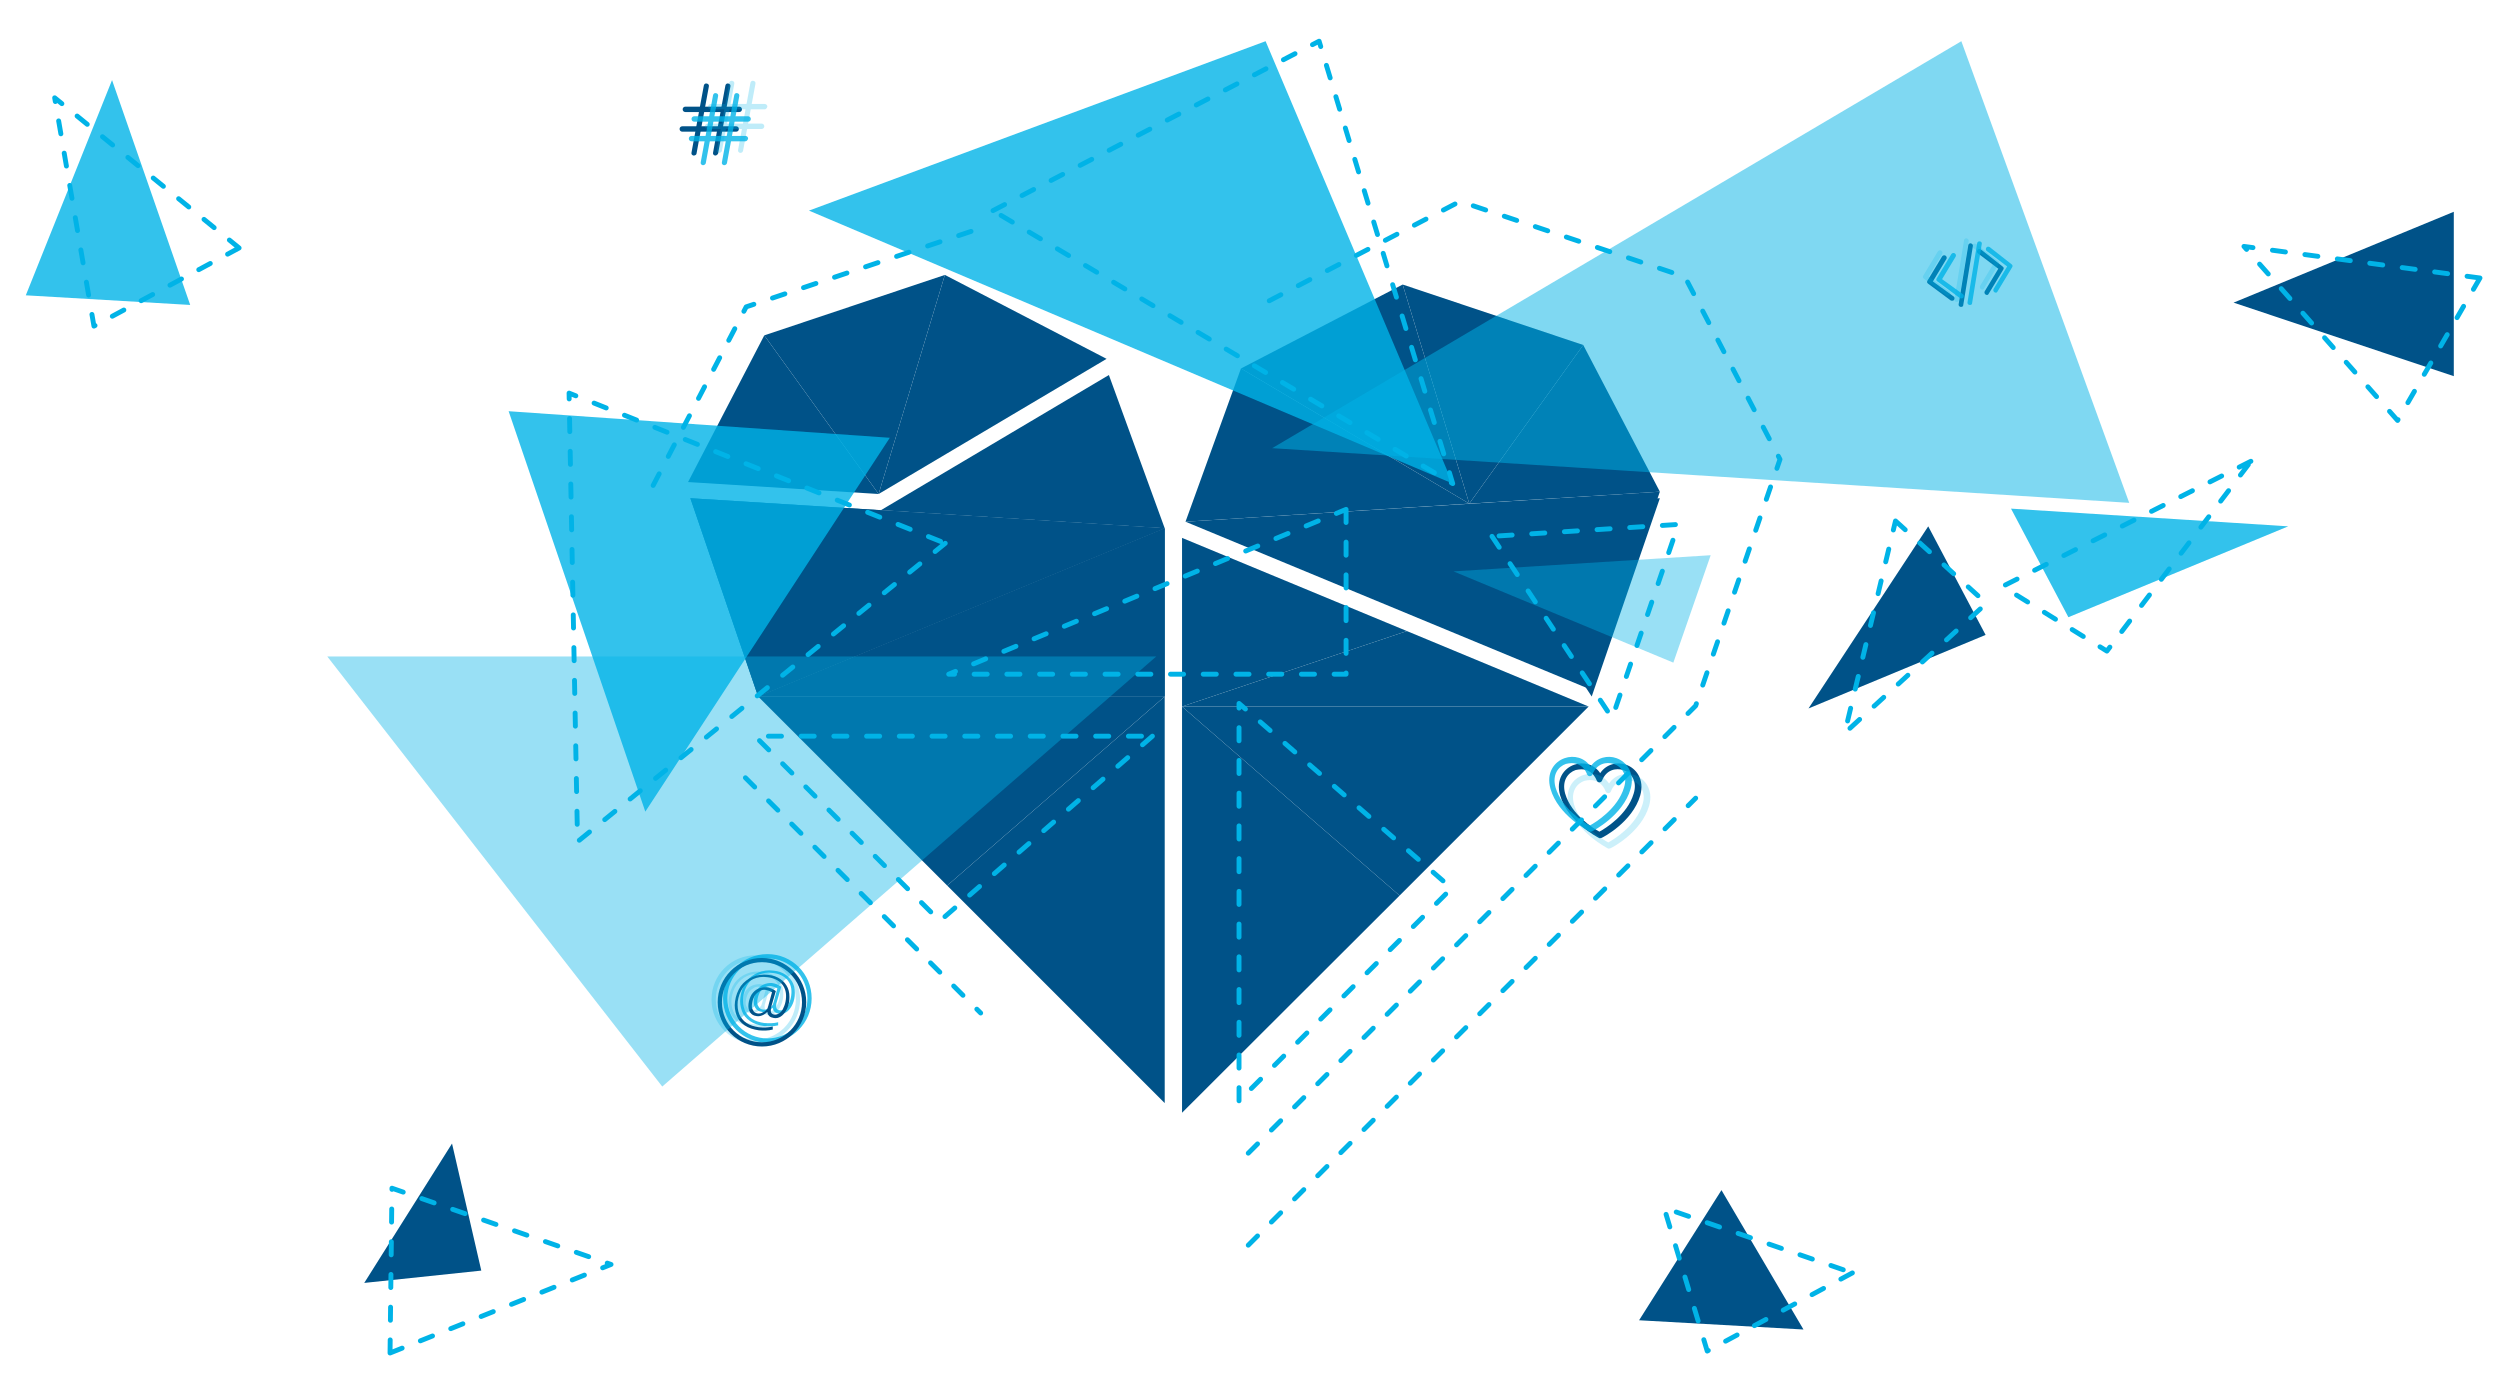 <?xml version="1.0" encoding="utf-8"?>
<!-- Generator: Adobe Illustrator 22.0.1, SVG Export Plug-In . SVG Version: 6.00 Build 0)  -->
<svg version="1.1" id="Layer_1" xmlns="http://www.w3.org/2000/svg" xmlns:xlink="http://www.w3.org/1999/xlink" x="0px" y="0px"
	 viewBox="0 0 649.3 363.1" style="enable-background:new 0 0 649.3 363.1;" xml:space="preserve">
<style type="text/css">
	.st0{fill:#005288;}
	.st1{opacity:0.8;}
	.st2{fill:#00B3E7;}
	.st3{opacity:0.2;}
	.st4{opacity:0.25;}
	.st5{opacity:0.4;fill:#00B3E7;}
	.st6{opacity:0.8;fill:#00B3E7;}
	
		.st7{fill:none;stroke:#00B3E7;stroke-width:1.275;stroke-linecap:round;stroke-linejoin:round;stroke-miterlimit:10;stroke-dasharray:3.4,5.1;}
	.st8{opacity:0.5;fill:#00B3E7;}
</style>
<g>
	<polygon class="st0" points="431.1,127.7 307.9,135.5 413.4,179.2 	"/>
	<polygon class="st0" points="322.3,95.7 381.6,130.8 307.9,135.5 	"/>
	<polygon class="st0" points="411.2,89.6 381.6,130.8 431.1,127.7 	"/>
	<polygon class="st0" points="364.3,73.9 381.6,130.8 411.2,89.6 	"/>
	<polygon class="st0" points="322.3,95.7 364.3,73.9 381.6,130.8 	"/>
	<polygon class="st0" points="381.6,132.5 413.4,180.9 431.1,129.4 	"/>
	<polygon class="st0" points="307,183.5 363.5,232.6 412.6,183.5 	"/>
	<polygon class="st0" points="307,289 307,183.5 363.5,232.6 	"/>
	<polygon class="st0" points="307,183.5 365.4,163.9 412.6,183.5 	"/>
	<polygon class="st0" points="307,139.7 307,183.5 365.4,163.9 	"/>
</g>
<g>
	<polygon class="st0" points="179.3,129.4 302.5,137.2 196.9,180.9 	"/>
	<polygon class="st0" points="288,97.4 228.8,132.5 302.5,137.2 	"/>
	<polygon class="st0" points="198.5,87.1 228.2,128.3 178.7,125.2 	"/>
	<polygon class="st0" points="245.4,71.4 228.2,128.3 198.5,87.1 	"/>
	<polygon class="st0" points="287.4,93.2 245.4,71.4 228.2,128.3 	"/>
	<polygon class="st0" points="228.8,132.5 196.9,180.9 179.3,129.4 	"/>
	<polygon class="st0" points="302.5,137.2 302.5,180.9 196.9,180.9 	"/>
	<polygon class="st0" points="302.5,180.9 246,230 196.9,180.9 	"/>
	<polygon class="st0" points="302.5,286.5 302.5,180.9 246,230 	"/>
	<polygon class="st0" points="302.5,180.9 244,161.4 196.9,180.9 	"/>
	<polygon class="st0" points="302.5,137.2 302.5,180.9 244,161.4 	"/>
	<polygon class="st0" points="228.8,132.5 244,161.4 196.9,180.9 	"/>
	<polygon class="st0" points="302.5,137.2 228.8,132.5 244,161.4 	"/>
</g>
<g>
	<g>
		<path class="st0" d="M502,73.1l3.5-5.8c0.2-0.3,0.1-0.7-0.2-0.9c-0.3-0.2-0.7-0.1-0.9,0.2l-3.8,6.3c-0.2,0.3-0.1,0.6,0.2,0.8
			l5.8,4.3c0.1,0.1,0.3,0.1,0.5,0.1c0.2,0,0.3-0.1,0.4-0.2c0.2-0.3,0.2-0.7-0.1-0.9L502,73.1z"/>
		<path class="st0" d="M514.5,64.8c-0.3-0.2-0.7-0.2-0.9,0.1c-0.2,0.3-0.2,0.7,0.1,0.9l5.3,4l-3.5,5.8c-0.2,0.3-0.1,0.7,0.2,0.9
			c0.1,0.1,0.3,0.1,0.4,0.1c0.2,0,0.3-0.1,0.4-0.3l3.8-6.3c0.2-0.3,0.1-0.6-0.2-0.8L514.5,64.8z"/>
		<path class="st0" d="M511.9,63.2c-0.3-0.1-0.7,0.2-0.7,0.5l-2.5,15.3c-0.1,0.3,0.2,0.7,0.5,0.7c0.1,0,0.1,0,0.2,0
			c0.3,0,0.5-0.2,0.5-0.5l2.5-15.3C512.5,63.6,512.2,63.3,511.9,63.2z"/>
	</g>
	<g class="st1">
		<path class="st2" d="M504.4,72.5l3.5-5.8c0.2-0.3,0.1-0.7-0.2-0.9c-0.3-0.2-0.7-0.1-0.9,0.2l-3.8,6.3c-0.2,0.3-0.1,0.6,0.2,0.8
			l5.8,4.3c0.1,0.1,0.3,0.1,0.5,0.1c0.2,0,0.3-0.1,0.4-0.2c0.2-0.3,0.2-0.7-0.1-0.9L504.4,72.5z"/>
		<path class="st2" d="M516.8,64.2c-0.3-0.2-0.7-0.2-0.9,0.1c-0.2,0.3-0.2,0.7,0.1,0.9l5.3,4l-3.5,5.8c-0.2,0.3-0.1,0.7,0.2,0.9
			c0.1,0.1,0.3,0.1,0.4,0.1c0.2,0,0.3-0.1,0.4-0.3l3.8-6.3c0.2-0.3,0.1-0.6-0.2-0.8L516.8,64.2z"/>
		<path class="st2" d="M514.2,62.7c-0.3-0.1-0.7,0.2-0.7,0.5L511,78.5c-0.1,0.3,0.2,0.7,0.5,0.7c0.1,0,0.1,0,0.2,0
			c0.3,0,0.5-0.2,0.5-0.5l2.5-15.3C514.8,63.1,514.6,62.7,514.2,62.7z"/>
	</g>
	<g class="st3">
		<path class="st2" d="M500.9,71.8l3.5-5.8c0.2-0.3,0.1-0.7-0.2-0.9c-0.3-0.2-0.7-0.1-0.9,0.2l-3.8,6.3c-0.2,0.3-0.1,0.6,0.2,0.8
			l5.8,4.3c0.1,0.1,0.3,0.1,0.5,0.1c0.2,0,0.3-0.1,0.4-0.2c0.2-0.3,0.2-0.7-0.1-0.9L500.9,71.8z"/>
		<path class="st2" d="M513.3,63.4c-0.3-0.2-0.7-0.2-0.9,0.1c-0.2,0.3-0.2,0.7,0.1,0.9l5.3,4l-3.5,5.8c-0.2,0.3-0.1,0.7,0.2,0.9
			c0.1,0.1,0.3,0.1,0.4,0.1c0.2,0,0.3-0.1,0.4-0.3l3.8-6.3c0.2-0.3,0.1-0.6-0.2-0.8L513.3,63.4z"/>
		<path class="st2" d="M510.8,61.9c-0.3-0.1-0.7,0.2-0.7,0.5l-2.5,15.3c-0.1,0.3,0.2,0.7,0.5,0.7c0.1,0,0.1,0,0.2,0
			c0.3,0,0.5-0.2,0.5-0.5l2.5-15.3C511.4,62.3,511.1,62,510.8,61.9z"/>
	</g>
</g>
<g>
	<g class="st4">
		<path class="st2" d="M196.3,271.1c-6.3,0-11.5-5.1-11.5-11.5s5.1-11.5,11.5-11.5c6.3,0,11.5,5.1,11.5,11.5
			S202.6,271.1,196.3,271.1z M196.3,249.2c-5.8,0-10.4,4.7-10.4,10.4c0,5.8,4.7,10.4,10.4,10.4c5.8,0,10.4-4.7,10.4-10.4
			C206.7,253.9,202.1,249.2,196.3,249.2z"/>
		<g>
			<path class="st2" d="M199.1,266.6c-1.2,0.3-2.4,0.3-3.6,0.2c-1.4-0.2-2.7-0.6-3.7-1.3c-1-0.7-1.7-1.5-2.1-2.6
				c-0.4-1.1-0.6-2.3-0.4-3.6c0.2-1.5,0.7-2.8,1.5-4c0.8-1.1,1.9-1.9,3.1-2.4c1.2-0.5,2.6-0.7,4-0.5c1.3,0.1,2.3,0.5,3.2,1.1
				c0.9,0.6,1.5,1.4,1.9,2.3c0.4,0.9,0.5,2,0.4,3.2c-0.1,1-0.4,1.9-0.8,2.6c-0.4,0.7-0.9,1.3-1.4,1.6c-0.6,0.4-1.2,0.5-1.8,0.4
				c-0.5-0.1-0.9-0.2-1.2-0.5c-0.3-0.3-0.5-0.7-0.5-1.1c-0.4,0.4-0.8,0.7-1.3,0.9c-0.5,0.2-1,0.3-1.5,0.2c-0.8-0.1-1.3-0.4-1.7-1
				c-0.4-0.6-0.5-1.3-0.4-2.2c0.1-0.9,0.4-1.7,0.8-2.4c0.5-0.7,1-1.2,1.7-1.5c0.7-0.3,1.4-0.4,2.1-0.4c0.9,0.1,1.7,0.4,2.5,1
				l-1.2,4.1c-0.1,0.2-0.1,0.4-0.1,0.6c-0.1,0.9,0.2,1.3,0.9,1.4c0.5,0.1,0.9-0.1,1.4-0.4c0.4-0.3,0.8-0.8,1-1.4
				c0.3-0.6,0.5-1.3,0.6-2.1c0.2-1.6-0.1-2.9-1-4c-0.9-1-2.1-1.6-3.8-1.8c-1.4-0.2-2.6,0-3.7,0.5c-1.1,0.5-2,1.3-2.7,2.3
				c-0.7,1-1.1,2.2-1.3,3.5c-0.1,1.2,0,2.3,0.4,3.3c0.4,0.9,1,1.7,1.9,2.3c0.9,0.6,1.9,0.9,3.2,1.1c1.2,0.1,2.4,0.1,3.6-0.2
				L199.1,266.6z M195.1,262.4c0.5,0.1,1,0,1.5-0.3c0.5-0.2,0.9-0.6,1.2-1.1c0-0.1,0-0.3,0.1-0.4l1-3.7c-0.5-0.3-1.1-0.5-1.6-0.6
				c-0.6-0.1-1.2,0-1.7,0.4c-0.5,0.3-1,0.7-1.3,1.3c-0.3,0.6-0.5,1.2-0.6,2c-0.1,0.7,0,1.2,0.3,1.6
				C194.2,262.2,194.6,262.4,195.1,262.4z"/>
		</g>
	</g>
	<g class="st1">
		<path class="st2" d="M199.3,270.8c-6.3,0-11.5-5.1-11.5-11.5c0-6.3,5.1-11.5,11.5-11.5s11.5,5.1,11.5,11.5
			C210.8,265.7,205.7,270.8,199.3,270.8z M199.3,248.9c-5.8,0-10.4,4.7-10.4,10.4s4.7,10.4,10.4,10.4c5.8,0,10.4-4.7,10.4-10.4
			S205.1,248.9,199.3,248.9z"/>
		<g>
			<path class="st2" d="M202.1,266.3c-1.2,0.3-2.4,0.3-3.6,0.2c-1.4-0.2-2.7-0.6-3.7-1.3c-1-0.7-1.7-1.5-2.1-2.6
				c-0.4-1.1-0.6-2.3-0.4-3.6c0.2-1.5,0.7-2.8,1.5-4c0.8-1.1,1.9-1.9,3.1-2.4s2.6-0.7,4-0.5c1.3,0.1,2.3,0.5,3.2,1.1
				c0.9,0.6,1.5,1.4,1.9,2.3c0.4,0.9,0.5,2,0.4,3.2c-0.1,1-0.4,1.9-0.8,2.6c-0.4,0.7-0.9,1.3-1.4,1.6c-0.6,0.4-1.2,0.5-1.8,0.4
				c-0.5-0.1-0.9-0.2-1.2-0.5c-0.3-0.3-0.5-0.7-0.5-1.1c-0.4,0.4-0.8,0.7-1.3,0.9c-0.5,0.2-1,0.3-1.5,0.2c-0.8-0.1-1.3-0.4-1.7-1
				c-0.4-0.6-0.5-1.3-0.4-2.2c0.1-0.9,0.4-1.7,0.8-2.4c0.5-0.7,1-1.2,1.7-1.5c0.7-0.3,1.4-0.4,2.1-0.4c0.9,0.1,1.7,0.4,2.5,1
				l-1.2,4.1c-0.1,0.2-0.1,0.4-0.1,0.6c-0.1,0.9,0.2,1.3,0.9,1.4c0.5,0.1,0.9-0.1,1.4-0.4c0.4-0.3,0.8-0.8,1-1.4
				c0.3-0.6,0.5-1.3,0.6-2.1c0.2-1.6-0.1-2.9-1-4c-0.9-1-2.1-1.6-3.8-1.8c-1.4-0.2-2.6,0-3.7,0.5c-1.1,0.5-2,1.3-2.7,2.3
				c-0.7,1-1.1,2.2-1.3,3.5c-0.1,1.2,0,2.3,0.4,3.3c0.4,0.9,1,1.7,1.9,2.3c0.9,0.6,1.9,0.9,3.2,1.1c1.2,0.1,2.4,0.1,3.6-0.2
				L202.1,266.3z M198.1,262.2c0.5,0.1,1,0,1.5-0.3c0.5-0.2,0.9-0.6,1.2-1.1c0-0.1,0-0.3,0.1-0.4l1-3.7c-0.5-0.3-1.1-0.5-1.6-0.6
				c-0.6-0.1-1.2,0-1.7,0.4c-0.5,0.3-1,0.7-1.3,1.3c-0.3,0.6-0.5,1.2-0.6,2c-0.1,0.7,0,1.2,0.3,1.6
				C197.2,261.9,197.6,262.1,198.1,262.2z"/>
		</g>
	</g>
	<g>
		<path class="st0" d="M197.9,271.8c-6.3,0-11.5-5.1-11.5-11.5c0-6.3,5.1-11.5,11.5-11.5c6.3,0,11.5,5.1,11.5,11.5
			C209.4,266.7,204.2,271.8,197.9,271.8z M197.9,249.9c-5.8,0-10.4,4.7-10.4,10.4c0,5.8,4.7,10.4,10.4,10.4
			c5.8,0,10.4-4.7,10.4-10.4C208.3,254.6,203.7,249.9,197.9,249.9z"/>
		<g>
			<path class="st0" d="M200.7,267.4c-1.2,0.3-2.4,0.3-3.6,0.2c-1.4-0.2-2.7-0.6-3.7-1.3c-1-0.7-1.7-1.5-2.1-2.6
				c-0.4-1.1-0.6-2.3-0.4-3.6c0.2-1.5,0.7-2.8,1.5-4c0.8-1.1,1.9-1.9,3.1-2.4c1.2-0.5,2.6-0.7,4-0.5c1.3,0.1,2.3,0.5,3.2,1.1
				c0.9,0.6,1.5,1.4,1.9,2.3c0.4,0.9,0.5,2,0.4,3.2c-0.1,1-0.4,1.9-0.8,2.6c-0.4,0.7-0.9,1.3-1.4,1.6c-0.6,0.4-1.2,0.5-1.8,0.4
				c-0.5-0.1-0.9-0.2-1.2-0.5c-0.3-0.3-0.5-0.7-0.5-1.1c-0.4,0.4-0.8,0.7-1.3,0.9c-0.5,0.2-1,0.3-1.5,0.2c-0.8-0.1-1.3-0.4-1.7-1
				c-0.4-0.6-0.5-1.3-0.4-2.2c0.1-0.9,0.4-1.7,0.8-2.4c0.5-0.7,1-1.2,1.7-1.5c0.7-0.3,1.4-0.4,2.1-0.4c0.9,0.1,1.7,0.4,2.5,1
				l-1.2,4.1c-0.1,0.2-0.1,0.4-0.1,0.6c-0.1,0.9,0.2,1.3,0.9,1.4c0.5,0.1,0.9-0.1,1.4-0.4c0.4-0.3,0.8-0.8,1-1.4
				c0.3-0.6,0.5-1.3,0.6-2.1c0.2-1.6-0.1-2.9-1-4c-0.9-1-2.1-1.6-3.8-1.8c-1.4-0.2-2.6,0-3.7,0.5c-1.1,0.5-2,1.3-2.7,2.3
				c-0.7,1-1.1,2.2-1.3,3.5c-0.1,1.2,0,2.3,0.4,3.3c0.4,0.9,1,1.7,1.9,2.3c0.9,0.6,1.9,0.9,3.2,1.1c1.2,0.1,2.4,0.1,3.6-0.2
				L200.7,267.4z M196.7,263.2c0.5,0.1,1,0,1.5-0.3c0.5-0.2,0.9-0.6,1.2-1.1c0-0.1,0-0.3,0.1-0.4l1-3.7c-0.5-0.3-1.1-0.5-1.6-0.6
				c-0.6-0.1-1.2,0-1.7,0.4c-0.5,0.3-1,0.7-1.3,1.3c-0.3,0.6-0.5,1.2-0.6,2c-0.1,0.7,0,1.2,0.3,1.6
				C195.8,262.9,196.2,263.1,196.7,263.2z"/>
		</g>
	</g>
</g>
<g>
	<g>
		<g>
			<g>
				<path class="st0" d="M180.2,40.4c0,0-0.1,0-0.1,0c-0.4-0.1-0.6-0.4-0.5-0.8l3.2-17.4c0.1-0.4,0.4-0.6,0.8-0.5
					c0.4,0.1,0.6,0.4,0.5,0.8l-3.2,17.4C180.9,40.1,180.6,40.4,180.2,40.4z"/>
			</g>
			<g>
				<path class="st0" d="M185.8,40.4c0,0-0.1,0-0.1,0c-0.4-0.1-0.6-0.4-0.5-0.8l3.2-17.4c0.1-0.4,0.4-0.6,0.8-0.5
					c0.4,0.1,0.6,0.4,0.5,0.8l-3.2,17.4C186.4,40.1,186.1,40.4,185.8,40.4z"/>
			</g>
		</g>
		<g>
			<g>
				<path class="st0" d="M192,29.1h-14c-0.4,0-0.7-0.3-0.7-0.7c0-0.4,0.3-0.7,0.7-0.7h14c0.4,0,0.7,0.3,0.7,0.7
					C192.7,28.8,192.4,29.1,192,29.1z"/>
			</g>
			<g>
				<path class="st0" d="M191.2,34.2h-14c-0.4,0-0.7-0.3-0.7-0.7c0-0.4,0.3-0.7,0.7-0.7h14c0.4,0,0.7,0.3,0.7,0.7
					C191.9,33.9,191.6,34.2,191.2,34.2z"/>
			</g>
		</g>
	</g>
	<g class="st1">
		<g>
			<g>
				<path class="st2" d="M182.6,42.9c0,0-0.1,0-0.1,0c-0.4-0.1-0.6-0.4-0.5-0.8l3.2-17.4c0.1-0.4,0.4-0.6,0.8-0.5
					c0.4,0.1,0.6,0.4,0.5,0.8l-3.2,17.4C183.2,42.7,182.9,42.9,182.6,42.9z"/>
			</g>
			<g>
				<path class="st2" d="M188.1,42.9c0,0-0.1,0-0.1,0c-0.4-0.1-0.6-0.4-0.5-0.8l3.2-17.4c0.1-0.4,0.4-0.6,0.8-0.5
					c0.4,0.1,0.6,0.4,0.5,0.8l-3.2,17.4C188.7,42.7,188.4,42.9,188.1,42.9z"/>
			</g>
		</g>
		<g>
			<g>
				<path class="st2" d="M194.3,31.6h-14c-0.4,0-0.7-0.3-0.7-0.7c0-0.4,0.3-0.7,0.7-0.7h14c0.4,0,0.7,0.3,0.7,0.7
					C195,31.3,194.7,31.6,194.3,31.6z"/>
			</g>
			<g>
				<path class="st2" d="M193.6,36.7h-14c-0.4,0-0.7-0.3-0.7-0.7c0-0.4,0.3-0.7,0.7-0.7h14c0.4,0,0.7,0.3,0.7,0.7
					C194.2,36.4,193.9,36.7,193.6,36.7z"/>
			</g>
		</g>
	</g>
	<g class="st4">
		<g>
			<g>
				<path class="st2" d="M186.8,39.7c0,0-0.1,0-0.1,0c-0.4-0.1-0.6-0.4-0.5-0.8l3.2-17.4c0.1-0.4,0.4-0.6,0.8-0.5
					c0.4,0.1,0.6,0.4,0.5,0.8l-3.2,17.4C187.4,39.5,187.1,39.7,186.8,39.7z"/>
			</g>
			<g>
				<path class="st2" d="M192.3,39.7c0,0-0.1,0-0.1,0c-0.4-0.1-0.6-0.4-0.5-0.8l3.2-17.4c0.1-0.4,0.4-0.6,0.8-0.5
					c0.4,0.1,0.6,0.4,0.5,0.8L193,39.1C192.9,39.5,192.7,39.7,192.3,39.7z"/>
			</g>
		</g>
		<g>
			<g>
				<path class="st2" d="M198.6,28.4h-14c-0.4,0-0.7-0.3-0.7-0.7c0-0.4,0.3-0.7,0.7-0.7h14c0.4,0,0.7,0.3,0.7,0.7
					C199.2,28.1,198.9,28.4,198.6,28.4z"/>
			</g>
			<g>
				<path class="st2" d="M197.8,33.5h-14c-0.4,0-0.7-0.3-0.7-0.7c0-0.4,0.3-0.7,0.7-0.7h14c0.4,0,0.7,0.3,0.7,0.7
					C198.5,33.2,198.2,33.5,197.8,33.5z"/>
			</g>
		</g>
	</g>
</g>
<polygon class="st5" points="300.3,170.5 172,282.2 85,170.5 "/>
<g>
	<g>
		<path class="st0" d="M415.5,217.7c-0.1,0-0.2,0-0.3-0.1c-0.3-0.2-8-4.1-10-11c-1.2-4.2,1-7.1,3.7-8c2.3-0.8,5.1-0.2,6.7,2.2
			c1.6-2.4,4.5-3,6.7-2.2c2.6,0.9,4.9,3.8,3.7,8c-2,6.9-9.7,10.9-10,11C415.7,217.7,415.6,217.7,415.5,217.7z M410.7,199.8
			c-0.5,0-1,0.1-1.5,0.2c-2,0.7-3.6,2.8-2.7,6.1c1.6,5.5,7.4,9.1,8.9,9.9c1.5-0.8,7.3-4.4,8.9-9.9c1-3.2-0.6-5.4-2.7-6.1
			c-1.9-0.6-4.4-0.1-5.5,2.7c-0.1,0.3-0.4,0.5-0.7,0.5c-0.3,0-0.6-0.2-0.7-0.5C413.9,200.7,412.3,199.8,410.7,199.8z"/>
	</g>
	<g class="st1">
		<path class="st2" d="M413,216c-0.1,0-0.2,0-0.3-0.1c-0.3-0.2-8-4.1-10-11c-1.2-4.2,1-7.1,3.7-8c2.3-0.8,5.1-0.2,6.7,2.2
			c1.6-2.4,4.5-3,6.7-2.2c2.6,0.9,4.9,3.8,3.7,8c-2,6.9-9.7,10.9-10,11C413.2,216,413.1,216,413,216z M408.2,198.2
			c-0.5,0-1,0.1-1.5,0.2c-2,0.7-3.6,2.8-2.7,6.1c1.6,5.5,7.4,9.1,8.9,9.9c1.5-0.8,7.3-4.4,8.9-9.9c1-3.2-0.6-5.4-2.7-6.1
			c-1.9-0.6-4.4-0.1-5.5,2.7c-0.1,0.3-0.4,0.5-0.7,0.5s-0.6-0.2-0.7-0.5C411.4,199,409.8,198.2,408.2,198.2z"/>
	</g>
	<g class="st3">
		<path class="st2" d="M417.8,220.4c-0.1,0-0.2,0-0.3-0.1c-0.3-0.2-8-4.1-10-11c-1.2-4.2,1-7.1,3.7-8c2.3-0.8,5.1-0.2,6.7,2.2
			c1.6-2.4,4.5-3,6.7-2.2c2.6,0.9,4.9,3.8,3.7,8c-2,6.9-9.7,10.9-10,11C418,220.4,417.9,220.4,417.8,220.4z M413,202.6
			c-0.5,0-1,0.1-1.5,0.2c-2,0.7-3.6,2.8-2.7,6.1c1.6,5.5,7.4,9.1,8.9,9.9c1.5-0.8,7.3-4.4,8.9-9.9c1-3.2-0.6-5.4-2.7-6.1
			c-1.9-0.6-4.4-0.1-5.5,2.7c-0.1,0.3-0.4,0.5-0.7,0.5c-0.3,0-0.6-0.2-0.7-0.5C416.2,203.4,414.6,202.6,413,202.6z"/>
	</g>
</g>
<polygon class="st6" points="210.1,54.7 328.7,10.7 377.3,125.6 "/>
<polygon class="st7" points="257.9,54.7 342.6,10.7 377.3,125.6 "/>
<polygon class="st8" points="509.4,10.7 330.4,116.4 553,130.6 "/>
<polygon class="st7" points="387.5,139.3 418.7,186.5 435.9,136.2 "/>
<polygon class="st0" points="500.8,136.7 515.7,164.9 469.7,184 "/>
<polygon class="st6" points="594.3,136.7 522.3,132.1 537.2,160.3 "/>
<polygon class="st6" points="231.1,113.7 167.6,210.8 132.1,106.8 "/>
<polygon class="st7" points="245.5,141.1 150,218.6 147.8,102.1 "/>
<polygon class="st7" points="321.8,285.9 321.8,182.7 377,230.7 "/>
<polygon class="st7" points="492.3,135.3 515.9,156.7 479.1,190.4 "/>
<polygon class="st5" points="377.5,148.4 444.3,144.2 434.6,172.1 "/>
<polygon class="st0" points="637.3,55 637.3,97.7 580.1,78.6 "/>
<polygon class="st7" points="644.1,72.2 622.7,109.2 582.8,64 "/>
<polygon class="st6" points="49.4,79.2 6.7,76.7 29.1,20.8 "/>
<polygon class="st7" points="62.1,64.4 24.4,84.7 14.2,25.4 "/>
<polygon class="st0" points="94.6,333.2 117.4,297 125,330 "/>
<polygon class="st7" points="101.3,351.4 101.8,308.6 158.7,328.4 "/>
<polygon class="st0" points="468.4,345.3 425.7,342.9 447.1,309.1 "/>
<polygon class="st7" points="481.1,330.6 443.4,350.9 432.2,313.7 "/>
<polygon class="st7" points="584.6,119.8 520.1,152.3 547.2,169.1 "/>
<polygon class="st7" points="299.3,191.2 244.1,239.2 196.1,191.2 "/>
<polygon class="st7" points="349.6,132.3 349.6,175.1 246.4,175.1 "/>
<line class="st7" x1="193.6" y1="202" x2="254.7" y2="263.1"/>
<polyline class="st7" points="252.2,60.1 193.8,79.7 169.1,127.1 "/>
<polyline class="st7" points="324.2,299.5 379.2,244.5 440.4,183.3 462.3,119.3 437.6,71.9 379.2,52.3 327,79.5 "/>
<polyline class="st7" points="324.2,323.4 379.2,268.4 440.4,207.3 "/>
</svg>
